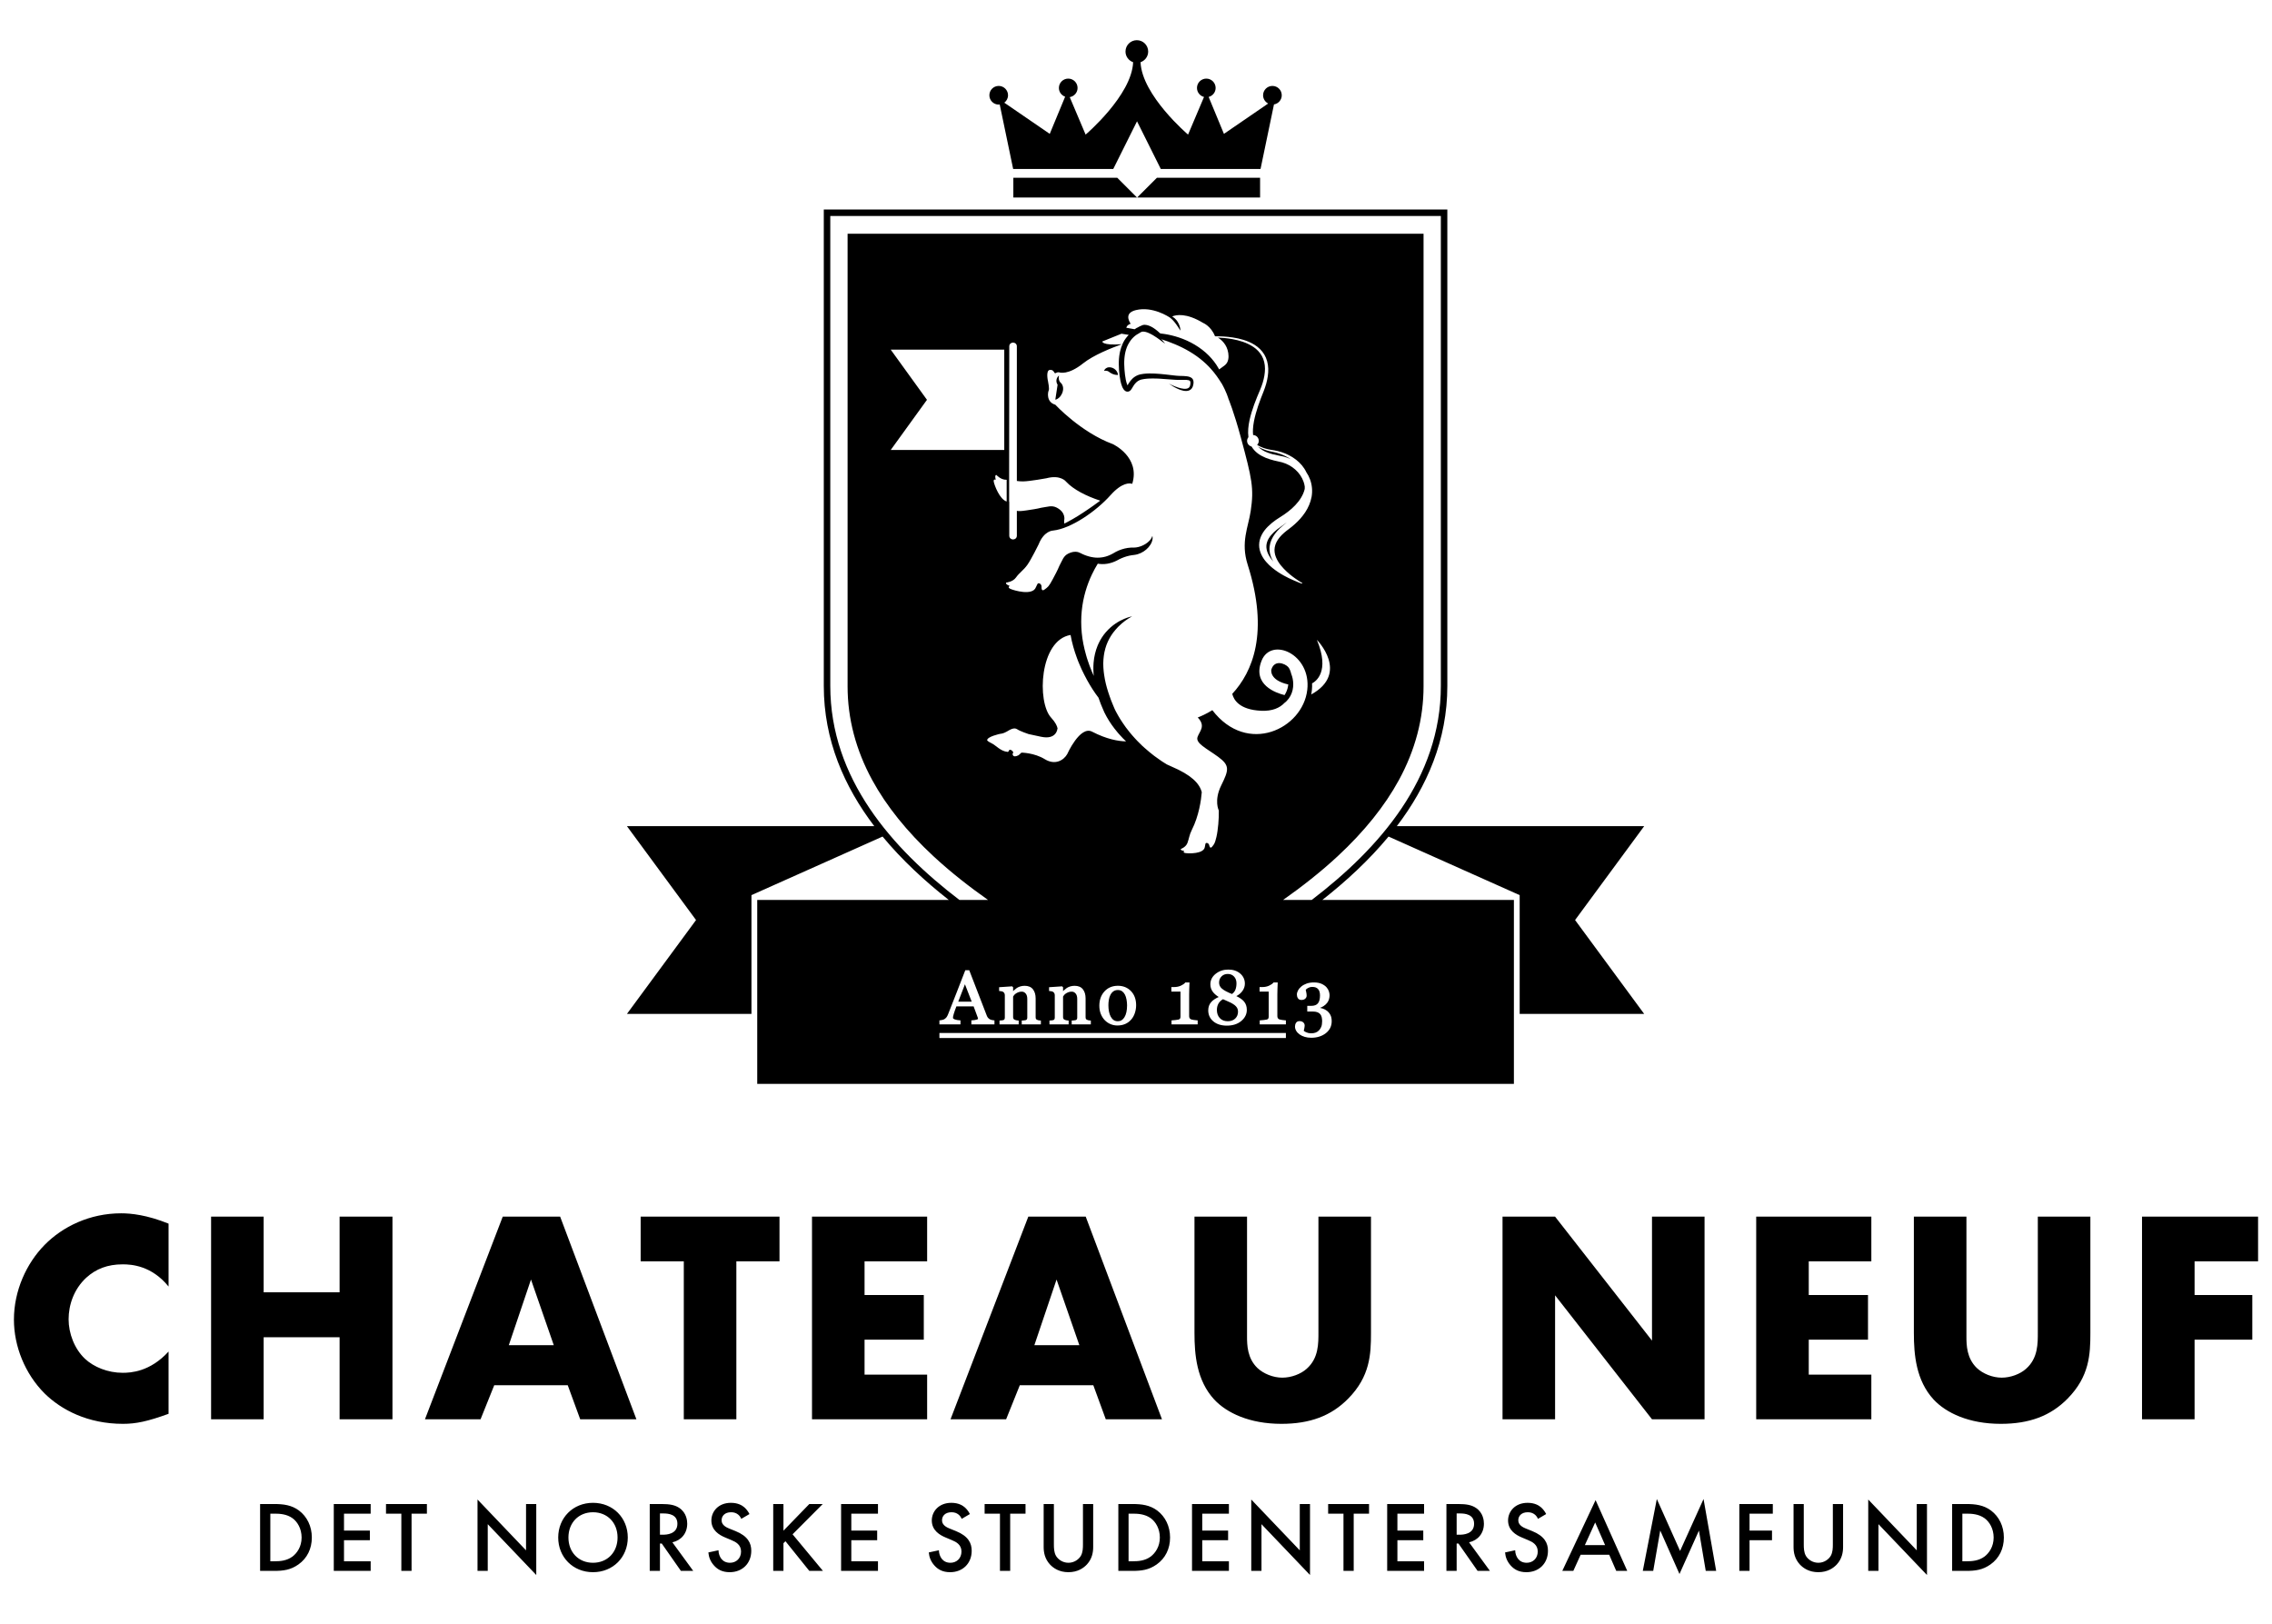 <?xml version="1.0" encoding="UTF-8"?>
<svg width="848px" height="606px" viewBox="0 0 848 606" version="1.1" xmlns="http://www.w3.org/2000/svg" xmlns:xlink="http://www.w3.org/1999/xlink">
    <!-- Generator: Sketch 56.3 (81716) - https://sketch.com -->
    <title>logo-xxl-nowhitespace</title>
    <desc>Created with Sketch.</desc>
    <g id="logo-xxl-nowhitespace" stroke="none" stroke-width="1" fill="none" fill-rule="evenodd">
        <rect fill="#FFFFFF" x="0" y="0" width="848" height="606"></rect>
        <g id="Group" transform="translate(234, 15)" fill="#000000">
            <path d="M138.755,24.038 C138.886,24.038 139.011,24.012 139.136,24 L144.15,48.074 L181.511,48.074 L190.383,30.278 L199.256,48.074 L236.48,48.074 L241.499,23.98 C243.146,23.701 244.4,22.279 244.4,20.555 C244.4,18.633 242.842,17.072 240.917,17.072 C238.995,17.072 237.435,18.633 237.435,20.555 C237.435,21.903 238.213,23.062 239.335,23.64 L222.82,34.964 L217.116,21.181 C218.611,20.791 219.723,19.444 219.723,17.822 C219.723,15.901 218.165,14.34 216.242,14.34 C214.319,14.34 212.76,15.901 212.76,17.822 C212.76,19.45 213.881,20.806 215.387,21.188 L209.433,35.237 C209.433,35.237 192.207,20.611 191.696,8.217 C193.354,7.641 194.548,6.085 194.548,4.234 C194.548,1.894 192.654,4.01456646e-13 190.312,4.01456646e-13 C187.978,4.01456646e-13 186.079,1.894 186.079,4.234 C186.079,6.085 187.276,7.641 188.93,8.217 C188.42,20.613 171.193,35.237 171.193,35.237 L165.267,21.249 C166.922,20.98 168.19,19.554 168.19,17.822 C168.19,15.901 166.631,14.34 164.705,14.34 C162.785,14.34 161.222,15.901 161.222,17.822 C161.222,19.338 162.199,20.613 163.55,21.094 L157.808,34.964 L140.842,23.329 C141.682,22.693 142.238,21.693 142.238,20.555 C142.238,18.633 140.678,17.072 138.755,17.072 C136.829,17.072 135.273,18.633 135.273,20.555 C135.273,22.477 136.829,24.038 138.755,24.038" id="Fill-1"></path>
            <polyline id="Fill-2" points="144.218 51.353 144.218 58.727 190.381 58.727 183.009 51.353 144.218 51.353"></polyline>
            <path d="M180.555,364.441 C180.846,364.988 181.211,365.414 181.644,365.72 C182.064,366.02 182.596,366.169 183.229,366.169 C184.277,366.169 185.088,365.672 185.706,364.649 C186.345,363.595 186.667,362.104 186.667,360.223 C186.667,359.558 186.599,358.844 186.466,358.104 C186.335,357.377 186.137,356.75 185.876,356.249 C185.605,355.725 185.249,355.301 184.811,354.985 C184.385,354.68 183.853,354.524 183.229,354.524 C182.589,354.524 182.036,354.683 181.588,354.996 C181.127,355.313 180.75,355.761 180.462,356.318 C180.184,356.847 179.986,357.458 179.872,358.135 C179.758,358.827 179.697,359.508 179.697,360.157 C179.697,361.011 179.768,361.81 179.906,362.529 C180.042,363.243 180.262,363.887 180.555,364.441" id="Fill-3"></path>
            <path d="M225.818,356.006 C226.387,355.609 226.813,355.096 227.072,354.475 C227.357,353.786 227.503,352.957 227.503,352.007 C227.503,350.972 227.196,350.121 226.587,349.484 C225.976,348.837 225.209,348.524 224.251,348.524 C223.289,348.524 222.526,348.825 221.918,349.445 C221.308,350.069 221.009,350.819 221.009,351.748 C221.009,352.63 221.348,353.359 222.042,353.977 C222.742,354.602 224.013,355.286 225.818,356.006" id="Fill-4"></path>
            <path d="M224.251,366.169 C225.428,366.169 226.368,365.829 227.049,365.155 C227.742,364.473 228.078,363.63 228.078,362.576 C228.078,362.053 227.965,361.59 227.743,361.2 C227.516,360.801 227.181,360.432 226.747,360.098 C226.32,359.768 225.712,359.413 224.931,359.046 C224.186,358.69 223.362,358.32 222.474,357.945 C221.71,358.385 221.138,358.936 220.773,359.586 C220.386,360.277 220.192,361.076 220.192,361.961 C220.192,363.222 220.563,364.251 221.298,365.018 C222.039,365.795 223.006,366.169 224.251,366.169" id="Fill-5"></path>
            <polyline id="Fill-6" points="123.653 358.868 128.685 358.868 126.152 352.378 123.653 358.868"></polyline>
            <path d="M241.113,154.565 C241.326,154.596 241.542,154.636 241.761,154.68 C242.256,154.775 242.763,154.903 243.269,155.041 C243.342,155.057 243.414,155.072 243.486,155.083 C243.967,155.168 244.532,155.268 245.09,155.414 C245.975,155.641 246.839,155.949 247.672,156.33 C246.495,155.55 245.261,154.948 244.056,154.5 C243.195,154.182 242.343,153.939 241.529,153.758 C240.703,153.591 239.888,153.435 239.147,153.223 C237.686,152.829 236.479,152.253 235.545,151.687 C236.484,152.684 237.751,153.418 239.132,153.939 C239.774,154.182 240.435,154.385 241.113,154.565" id="Fill-7"></path>
            <path d="M242.707,182.568 C242.27,182.908 241.854,183.265 241.464,183.641 C240.682,184.377 239.997,185.177 239.509,186.027 C239.257,186.45 239.064,186.893 238.925,187.333 C238.788,187.777 238.688,188.229 238.668,188.677 C238.624,189.576 238.793,190.479 239.142,191.331 C239.647,192.547 240.413,193.638 241.254,194.609 C240.691,193.699 240.223,192.649 239.981,191.456 C239.823,190.669 239.774,189.828 239.87,188.983 C239.968,188.136 240.206,187.285 240.557,186.485 C241.26,184.874 242.38,183.458 243.669,182.214 C243.983,181.905 244.343,181.599 244.687,181.299 C245.021,181.028 245.359,180.754 245.699,180.476 C245.893,180.32 246.08,180.16 246.265,180 C245.541,180.551 244.809,181.078 244.076,181.566 C243.575,181.908 243.142,182.225 242.707,182.568" id="Fill-8"></path>
            <path d="M183.227,124.599 C183.183,124.389 183.095,124.128 182.952,123.843 C182.657,123.277 182.107,122.676 181.318,122.339 C181.118,122.255 180.904,122.187 180.677,122.144 C180.546,122.128 180.416,122.109 180.287,122.094 C180.184,122.092 180.079,122.091 179.977,122.09 C179.682,122.087 179.482,122.14 179.267,122.213 C179.06,122.286 178.886,122.383 178.744,122.493 C178.455,122.713 178.296,122.949 178.211,123.124 C178.124,123.308 178.103,123.418 178.103,123.418 C178.103,123.418 178.212,123.392 178.395,123.384 C178.481,123.377 178.586,123.369 178.699,123.377 C178.809,123.377 178.929,123.377 179.05,123.402 C179.17,123.423 179.292,123.455 179.402,123.491 C179.506,123.535 179.644,123.581 179.69,123.637 L179.714,123.65 L179.775,123.678 L179.896,123.741 L179.912,123.746 L179.918,123.751 C179.903,123.746 179.872,123.739 179.872,123.739 L179.878,123.742 L179.881,123.745 L179.903,123.761 L179.942,123.796 L180.024,123.861 C180.138,123.952 180.262,124.038 180.392,124.128 C180.916,124.48 181.573,124.751 182.161,124.866 C182.458,124.92 182.729,124.946 182.936,124.949 C183.035,124.955 183.128,124.946 183.183,124.943 C183.245,124.941 183.276,124.941 183.276,124.941 C183.276,124.941 183.273,124.907 183.264,124.848 C183.258,124.788 183.253,124.697 183.227,124.599" id="Fill-9"></path>
            <path d="M255.575,320.908 L244.891,320.908 C251.892,315.969 258.845,310.554 265.312,304.548 C275.182,295.382 282.851,285.832 288.12,276.16 C294.226,264.957 297.326,253.19 297.326,241.196 L297.326,72.246 L82.353,72.246 L82.353,241.192 C82.353,253.19 85.447,264.956 91.551,276.16 C96.82,285.832 104.495,295.382 114.362,304.545 C120.828,310.552 127.784,315.969 134.783,320.908 L124.099,320.908 C98.962,301.714 75.895,275.581 75.895,241.031 L75.895,65.626 L303.782,65.626 L303.782,241.031 C303.782,275.581 280.711,301.714 255.575,320.908 L255.575,320.908 Z M245.67,367.35 L236.18,367.35 L236.18,365.849 L236.437,365.829 C236.708,365.809 237.13,365.771 237.704,365.715 C238.271,365.653 238.657,365.594 238.844,365.539 C239.071,365.468 239.242,365.35 239.355,365.195 C239.47,365.04 239.526,364.782 239.526,364.433 L239.526,355.113 L236.125,355.113 L236.125,353.414 L237.151,353.414 C238.092,353.414 238.944,353.238 239.68,352.893 C240.418,352.549 240.947,352.179 241.258,351.794 L241.34,351.689 L242.894,351.689 L242.883,351.979 C242.857,352.572 242.829,353.262 242.801,354.053 C242.773,354.867 242.759,355.564 242.759,356.176 L242.759,364.284 C242.759,364.559 242.817,364.792 242.935,365.001 C243.049,365.205 243.206,365.349 243.412,365.44 C243.624,365.528 243.994,365.617 244.509,365.695 C245.036,365.775 245.429,365.819 245.679,365.829 L245.946,365.837 L245.946,367.35 L245.67,367.35 Z M218.67,355.192 C218.065,354.374 217.755,353.434 217.755,352.403 C217.755,350.838 218.426,349.508 219.752,348.457 C221.057,347.418 222.64,346.891 224.455,346.891 C226.273,346.891 227.771,347.393 228.909,348.383 C230.055,349.378 230.636,350.649 230.636,352.158 C230.636,353.135 230.316,354.069 229.681,354.937 C229.151,355.665 228.403,356.287 227.454,356.795 C228.729,357.398 229.681,358.062 230.288,358.775 C231.002,359.606 231.363,360.669 231.363,361.935 C231.363,363.542 230.662,364.943 229.278,366.094 C227.913,367.234 226.102,367.813 223.895,367.813 C221.825,367.813 220.136,367.28 218.879,366.231 C217.607,365.171 216.962,363.784 216.962,362.111 C216.962,360.869 217.345,359.814 218.104,358.981 C218.757,358.262 219.686,357.638 220.873,357.119 C219.922,356.53 219.183,355.884 218.67,355.192 L218.67,355.192 Z M210.009,365.004 C210.122,365.205 210.28,365.349 210.485,365.44 C210.7,365.528 211.067,365.617 211.583,365.695 C212.109,365.775 212.506,365.819 212.755,365.829 L213.02,365.837 L213.02,367.35 L203.256,367.35 L203.256,365.849 L203.51,365.829 C203.782,365.809 204.205,365.771 204.781,365.715 C205.346,365.653 205.731,365.594 205.919,365.539 C206.149,365.468 206.315,365.353 206.431,365.195 C206.546,365.04 206.604,364.785 206.604,364.433 L206.604,355.113 L203.198,355.113 L203.198,353.414 L204.227,353.414 C205.167,353.414 206.018,353.238 206.755,352.893 C207.492,352.549 208.024,352.179 208.332,351.794 L208.414,351.689 L209.971,351.689 L209.957,351.979 C209.929,352.572 209.901,353.262 209.875,354.053 C209.847,354.834 209.835,355.551 209.835,356.176 L209.835,364.284 C209.835,364.559 209.892,364.792 210.009,365.004 L210.009,365.004 Z M176.317,360.389 C176.317,358.222 176.96,356.423 178.231,355.035 C179.506,353.64 181.196,352.937 183.257,352.937 C185.214,352.937 186.853,353.604 188.129,354.926 C189.403,356.246 190.048,358.018 190.048,360.197 C190.048,361.17 189.89,362.14 189.582,363.08 C189.272,364.024 188.821,364.842 188.244,365.504 C187.588,366.263 186.816,366.834 185.953,367.204 C185.091,367.571 184.114,367.76 183.054,367.76 C182.16,367.76 181.299,367.59 180.497,367.253 C179.692,366.916 178.964,366.421 178.338,365.775 C177.724,365.139 177.226,364.356 176.864,363.449 C176.502,362.544 176.317,361.51 176.317,360.389 L176.317,360.389 Z M163.205,354.533 C163.541,354.219 163.867,353.96 164.17,353.757 C164.528,353.529 164.955,353.332 165.441,353.181 C165.931,353.024 166.489,352.949 167.096,352.949 C168.475,352.949 169.516,353.391 170.191,354.264 C170.851,355.12 171.185,356.255 171.185,357.653 L171.185,364.668 C171.185,364.939 171.228,365.152 171.315,365.305 C171.395,365.447 171.535,365.557 171.742,365.642 C171.945,365.727 172.119,365.789 172.269,365.821 C172.407,365.856 172.614,365.881 172.882,365.898 L173.142,365.914 L173.142,367.35 L166.001,367.35 L166.001,365.918 L166.251,365.898 C166.426,365.882 166.612,365.869 166.814,365.853 L166.948,365.841 C167.172,365.827 167.358,365.795 167.504,365.744 C167.695,365.683 167.833,365.584 167.92,365.434 C168.016,365.273 168.065,365.053 168.065,364.778 L168.065,357.845 C168.065,356.961 167.862,356.275 167.455,355.811 C167.055,355.349 166.58,355.125 166.012,355.125 C165.564,355.125 165.147,355.197 164.778,355.334 C164.4,355.476 164.063,355.649 163.77,355.856 C163.495,356.047 163.274,356.253 163.117,356.47 C162.97,356.671 162.857,356.837 162.777,356.961 L162.777,364.64 C162.777,364.896 162.828,365.103 162.927,365.26 C163.024,365.411 163.172,365.528 163.386,365.621 C163.559,365.704 163.747,365.766 163.946,365.807 C164.161,365.849 164.38,365.881 164.603,365.898 L164.857,365.917 L164.857,367.35 L157.7,367.35 L157.7,365.918 L157.954,365.898 L158.284,365.872 L158.606,365.841 C158.807,365.827 158.977,365.795 159.124,365.747 C159.317,365.683 159.453,365.584 159.541,365.434 C159.637,365.276 159.684,365.057 159.684,364.778 L159.684,356.462 C159.684,356.197 159.63,355.954 159.517,355.734 C159.403,355.515 159.252,355.339 159.061,355.207 C158.917,355.116 158.739,355.047 158.536,355.003 C158.314,354.958 158.068,354.925 157.808,354.906 L157.552,354.889 L157.552,353.473 L157.808,353.456 L162.292,353.154 L162.418,353.147 L162.504,353.237 L162.698,353.426 L162.777,353.505 L162.777,354.937 C162.909,354.809 163.048,354.677 163.205,354.533 L163.205,354.533 Z M144.559,354.533 C144.9,354.219 145.225,353.96 145.527,353.757 C145.884,353.529 146.313,353.332 146.798,353.181 C147.288,353.024 147.843,352.949 148.453,352.949 C149.829,352.949 150.871,353.391 151.548,354.264 C152.207,355.12 152.542,356.255 152.542,357.653 L152.542,364.668 C152.542,364.939 152.587,365.152 152.673,365.305 C152.751,365.447 152.889,365.557 153.099,365.642 C153.298,365.727 153.476,365.789 153.623,365.821 C153.761,365.856 153.968,365.881 154.241,365.898 L154.497,365.914 L154.497,367.35 L147.356,367.35 L147.356,365.918 L147.609,365.898 C147.782,365.882 147.969,365.869 148.169,365.853 L148.303,365.841 C148.53,365.827 148.713,365.795 148.861,365.744 C149.052,365.683 149.187,365.584 149.276,365.434 C149.371,365.273 149.422,365.053 149.422,364.778 L149.422,357.845 C149.422,356.961 149.214,356.275 148.812,355.811 C148.411,355.349 147.938,355.125 147.367,355.125 C146.92,355.125 146.505,355.197 146.135,355.334 C145.757,355.476 145.417,355.649 145.127,355.856 C144.852,356.047 144.629,356.253 144.471,356.47 C144.324,356.671 144.211,356.837 144.134,356.961 L144.134,364.64 C144.134,364.896 144.184,365.103 144.283,365.26 C144.382,365.411 144.527,365.528 144.742,365.621 C144.914,365.704 145.104,365.766 145.302,365.807 C145.517,365.849 145.74,365.881 145.96,365.898 L146.212,365.917 L146.212,367.35 L139.06,367.35 L139.06,365.918 L139.309,365.898 L139.638,365.872 L139.961,365.841 C140.162,365.827 140.334,365.795 140.48,365.747 C140.672,365.683 140.809,365.584 140.896,365.434 C140.993,365.276 141.04,365.057 141.04,364.778 L141.04,356.462 C141.04,356.197 140.984,355.954 140.874,355.734 C140.765,355.518 140.607,355.336 140.416,355.207 C140.274,355.116 140.098,355.047 139.893,355.003 C139.67,354.958 139.424,354.925 139.166,354.906 L138.91,354.889 L138.91,353.473 L139.166,353.456 L143.65,353.154 L143.776,353.147 L143.865,353.237 L144.054,353.426 L144.134,353.505 L144.134,354.937 C144.264,354.809 144.41,354.677 144.559,354.533 L144.559,354.533 Z M116.905,370.552 L245.946,370.552 L245.946,372.424 L116.63,372.424 L116.63,370.552 L116.905,370.552 Z M131.004,365.066 C130.99,364.965 130.966,364.88 130.937,364.805 L129.395,360.634 L122.963,360.634 C122.735,361.214 122.556,361.7 122.414,362.117 C122.252,362.588 122.113,363.027 121.985,363.42 C121.871,363.797 121.789,364.111 121.745,364.347 C121.705,364.579 121.684,364.765 121.684,364.9 C121.684,365.133 121.913,365.33 122.361,365.488 C122.906,365.679 123.532,365.795 124.225,365.829 L124.485,365.841 L124.485,367.35 L116.63,367.35 L116.63,365.849 L116.882,365.829 C117.11,365.812 117.393,365.76 117.727,365.677 C118.051,365.601 118.318,365.496 118.513,365.369 C118.851,365.142 119.115,364.902 119.294,364.66 C119.48,364.409 119.667,364.055 119.848,363.61 C120.834,361.148 121.919,358.387 123.072,355.409 C124.25,352.373 125.296,349.669 126.218,347.3 L126.287,347.126 L127.757,347.126 L134.291,364.035 C134.418,364.366 134.562,364.63 134.715,364.823 C134.871,365.02 135.095,365.217 135.369,365.402 C135.554,365.516 135.805,365.617 136.112,365.692 C136.431,365.775 136.699,365.819 136.908,365.829 L137.169,365.839 L137.169,367.35 L128.552,367.35 L128.552,365.845 L128.811,365.829 C129.493,365.787 130.07,365.698 130.523,365.565 C130.962,365.437 131.025,365.322 131.025,365.322 C131.027,365.252 131.019,365.165 131.004,365.066 L131.004,365.066 Z M252.831,369.908 C252.98,370.028 253.168,370.14 253.397,370.241 C253.67,370.37 253.96,370.475 254.268,370.552 C254.564,370.629 254.995,370.667 255.555,370.667 C256.065,370.667 256.569,370.582 257.043,370.41 C257.506,370.244 257.92,369.972 258.276,369.606 C258.65,369.214 258.946,368.747 259.158,368.222 C259.365,367.699 259.474,366.99 259.474,366.117 C259.474,365.652 259.422,365.18 259.32,364.713 C259.226,364.275 259.048,363.888 258.79,363.565 C258.54,363.252 258.188,363.004 257.746,362.824 C257.291,362.641 256.7,362.549 255.989,362.549 L253.922,362.549 L253.922,360.429 L255.388,360.429 C256.557,360.429 257.404,360.113 257.901,359.489 C258.416,358.851 258.677,357.855 258.677,356.534 C258.677,355.471 258.432,354.667 257.943,354.144 C257.453,353.618 256.77,353.364 255.858,353.364 C255.415,353.364 255.052,353.417 254.781,353.517 C254.49,353.627 254.252,353.731 254.073,353.835 C253.868,353.951 253.703,354.074 253.577,354.204 C253.487,354.301 253.411,354.379 253.347,354.445 L253.548,355.373 C253.642,355.816 253.692,356.242 253.692,356.642 C253.692,357.057 253.517,357.43 253.174,357.752 C252.833,358.068 252.346,358.229 251.718,358.229 C251.138,358.229 250.706,358.012 250.431,357.581 C250.179,357.195 250.049,356.739 250.049,356.229 C250.049,355.714 250.196,355.182 250.48,354.654 C250.76,354.13 251.177,353.639 251.725,353.19 C252.266,352.742 252.932,352.378 253.706,352.102 C254.481,351.83 255.382,351.689 256.383,351.689 C257.535,351.689 258.51,351.866 259.28,352.216 C260.043,352.563 260.657,352.992 261.103,353.493 C261.536,353.983 261.84,354.509 262.008,355.06 C262.169,355.593 262.251,356.062 262.251,356.448 C262.251,356.932 262.183,357.421 262.047,357.898 C261.911,358.387 261.687,358.847 261.375,359.268 C261.037,359.72 260.588,360.137 260.042,360.5 C259.656,360.759 259.195,360.987 258.668,361.176 C258.98,361.239 259.301,361.319 259.633,361.424 C260.238,361.618 260.795,361.903 261.284,362.277 C261.797,362.678 262.223,363.191 262.547,363.808 C262.876,364.432 263.043,365.228 263.043,366.169 C263.043,368.001 262.3,369.509 260.832,370.651 C259.384,371.77 257.558,372.34 255.4,372.34 C254.521,372.34 253.704,372.226 252.968,372.006 C252.225,371.783 251.582,371.476 251.056,371.097 C250.514,370.712 250.091,370.261 249.794,369.754 C249.493,369.241 249.341,368.702 249.341,368.154 C249.341,367.659 249.463,367.201 249.709,366.802 C249.974,366.363 250.418,366.129 250.996,366.129 C251.613,366.129 252.097,366.291 252.436,366.605 C252.775,366.927 252.952,367.306 252.952,367.728 C252.952,368.038 252.903,368.431 252.805,368.896 C252.728,369.249 252.664,369.524 252.614,369.721 C252.661,369.766 252.73,369.827 252.831,369.908 L252.831,369.908 Z M139.324,258.894 C139.324,258.894 140.44,258.858 141.742,258.077 C143.037,257.301 144.494,256.413 145.634,257.182 C146.768,257.951 149.854,258.969 149.854,258.969 C149.854,258.969 148.772,258.758 154.572,259.992 C160.368,261.231 160.665,257.03 160.665,257.03 L160.738,256.966 C160.581,255.994 159.96,254.643 158.314,252.853 C152.965,247.03 153.949,223.931 165.58,221.993 C166.093,224.911 166.922,227.794 167.95,230.579 C168.215,231.296 168.472,232.016 168.788,232.709 C169.097,233.42 169.367,234.086 169.708,234.827 C170.027,235.485 170.351,236.147 170.675,236.802 C170.987,237.463 171.377,238.141 171.726,238.805 C173.031,241.172 174.457,243.393 176.024,245.449 C176.094,245.669 176.166,245.888 176.249,246.105 L176.855,247.753 C177.067,248.299 177.303,248.824 177.526,249.359 C177.754,249.892 177.973,250.438 178.215,250.947 C178.503,251.534 178.767,252.034 179.06,252.556 C180.206,254.606 181.536,256.462 182.947,258.155 C183.122,258.362 183.297,258.577 183.471,258.781 C183.652,258.987 183.836,259.185 184.015,259.385 C184.38,259.787 184.732,260.189 185.106,260.558 C185.484,260.931 185.858,261.294 186.227,261.654 C186.249,261.676 186.268,261.699 186.293,261.719 C183.383,261.66 179.069,260.917 173.613,258.09 C169.097,255.747 164.319,266.48 164.319,266.48 C163.101,268.642 159.907,270.786 155.965,268.366 C152.023,265.945 147.255,265.915 147.255,265.915 L146.168,266.889 C143.737,268.119 143.955,266.236 143.955,266.236 C144.808,265.788 142.966,264.267 142.621,265.075 C142.282,265.883 142.02,265.622 142.02,265.622 C139.53,265.437 137.643,263.16 136.183,262.465 C134.72,261.763 134.456,261.358 134.456,261.358 C134.251,259.948 139.324,258.894 139.324,258.894 L139.324,258.894 Z M141.726,172.187 C139.068,171.361 137.169,166.079 136.932,164.916 C136.652,163.564 137.668,164.078 137.668,164.078 C137.126,162.143 137.892,162.28 137.892,162.28 C137.892,162.28 139.528,164.131 141.618,164.074 C141.649,164.074 141.687,164.074 141.726,164.074 L141.726,172.187 Z M257.509,223.812 C257.509,223.812 269.828,236.23 255.397,244.212 C255.422,244.106 255.447,243.99 255.465,243.888 L255.616,242.82 L255.634,242.712 L255.643,242.608 L255.649,242.555 L255.679,242.091 C255.694,241.785 255.722,241.486 255.732,241.18 C255.737,240.81 255.732,240.438 255.712,240.067 C256.992,239.411 262.516,235.8 257.509,223.812 L257.509,223.812 Z M189.959,100.746 C196.178,99.234 202.201,103.227 202.643,103.528 C202.671,103.546 202.695,103.562 202.72,103.583 C202.893,103.704 203.051,103.866 203.227,104.005 C203.401,104.157 203.565,104.331 203.737,104.499 C203.894,104.685 204.078,104.844 204.222,105.044 C204.379,105.234 204.542,105.416 204.683,105.619 C204.823,105.819 204.991,105.996 205.113,106.199 C205.24,106.399 205.386,106.578 205.502,106.761 C205.615,106.951 205.739,107.125 205.846,107.284 C206.068,107.604 206.229,107.894 206.372,108.081 C206.506,108.277 206.592,108.386 206.592,108.386 C206.592,108.386 206.59,108.248 206.563,108.012 C206.527,107.78 206.504,107.432 206.385,107.046 C206.28,106.651 206.121,106.199 205.89,105.74 C205.78,105.505 205.64,105.273 205.492,105.046 C205.362,104.809 205.175,104.599 205.001,104.381 C204.831,104.159 204.618,103.973 204.419,103.782 C204.217,103.597 203.989,103.441 203.774,103.289 C203.675,103.227 203.576,103.171 203.475,103.115 C205.017,102.475 208.788,101.736 215.057,105.534 C215.057,105.534 217.95,106.677 219.451,110.422 C219.451,110.422 219.537,110.456 219.682,110.521 C221.483,110.517 223.65,110.587 226.106,110.954 C227.38,111.147 228.727,111.423 230.118,111.851 C231.506,112.28 232.936,112.871 234.314,113.736 C235.679,114.602 236.977,115.794 237.889,117.336 C238.816,118.871 239.294,120.717 239.362,122.595 C239.423,124.479 239.103,126.381 238.589,128.248 C238.314,129.178 238.014,130.109 237.651,131.019 C237.3,131.913 236.946,132.818 236.588,133.73 C235.893,135.547 235.248,137.409 234.72,139.319 C234.192,141.228 233.773,143.191 233.66,145.148 C233.616,145.894 233.631,146.641 233.705,147.368 C234.882,147.404 235.827,148.364 235.827,149.548 C235.827,150.135 235.588,150.67 235.208,151.061 C235.356,151.149 235.504,151.238 235.662,151.325 C236.608,151.847 237.821,152.358 239.284,152.678 C240.016,152.851 240.805,152.955 241.656,153.097 C242.517,153.248 243.401,153.463 244.314,153.755 C246.128,154.347 248.038,155.246 249.787,156.616 C251.279,157.79 252.671,159.339 253.568,161.243 C254.126,162.065 254.595,162.941 254.938,163.88 C255.733,165.982 255.92,168.294 255.54,170.434 C255.145,172.573 254.266,174.538 253.148,176.217 C252.031,177.909 250.704,179.353 249.305,180.608 C248.612,181.239 247.895,181.817 247.176,182.364 C246.826,182.627 246.484,182.887 246.142,183.147 C245.828,183.4 245.528,183.638 245.229,183.91 C244.041,184.951 243.041,186.108 242.425,187.352 C241.807,188.59 241.574,189.904 241.746,191.152 C241.907,192.411 242.436,193.574 243.054,194.593 C243.69,195.62 244.43,196.511 245.169,197.28 C245.913,198.059 246.649,198.733 247.342,199.312 C248.726,200.469 249.922,201.256 250.733,201.797 C251.211,202.106 251.559,202.32 251.774,202.444 C251.964,202.548 252.081,202.604 252.081,202.604 L252.007,202.792 C252.007,202.792 251.972,202.784 251.918,202.764 L251.895,202.811 L251.787,202.766 L251.776,202.791 C251.776,202.791 251.492,202.689 250.959,202.502 C250.429,202.297 249.66,201.985 248.698,201.546 C248.671,201.534 248.639,201.521 248.617,201.506 C247.63,201.083 246.467,200.545 245.184,199.828 C243.829,199.079 242.349,198.139 240.845,196.915 C240.099,196.294 239.351,195.605 238.65,194.797 C237.941,193.996 237.286,193.067 236.785,191.993 C236.282,190.921 235.937,189.681 235.954,188.38 C235.961,187.078 236.326,185.765 236.928,184.614 C237.525,183.446 238.34,182.426 239.244,181.526 C240.155,180.611 241.136,179.816 242.191,179.07 C242.735,178.682 243.204,178.39 243.776,178.028 C244.291,177.716 244.8,177.387 245.3,177.04 C246.298,176.359 247.254,175.614 248.155,174.814 C249.947,173.207 251.508,171.323 252.416,169.19 C252.652,168.638 252.838,168.072 252.972,167.497 C252.987,167.2 252.992,166.905 252.986,166.611 C252.894,165.986 252.749,165.367 252.53,164.761 C251.925,163.079 250.863,161.518 249.469,160.275 C248.077,159.023 246.363,158.083 244.517,157.564 C243.652,157.317 242.523,157.143 241.491,156.865 C240.445,156.596 239.399,156.271 238.373,155.855 C237.346,155.431 236.334,154.905 235.409,154.203 C234.512,153.522 233.714,152.655 233.129,151.66 C232.174,151.427 231.46,150.574 231.46,149.548 C231.46,149.021 231.656,148.546 231.96,148.169 C231.817,147.11 231.817,146.054 231.893,145.031 C232.066,142.879 232.565,140.836 233.149,138.867 C233.746,136.9 234.452,135.012 235.195,133.18 C235.954,131.325 236.756,129.629 237.286,127.865 C237.816,126.107 238.144,124.338 238.144,122.621 C238.137,120.906 237.759,119.256 236.977,117.862 C236.206,116.461 235.064,115.339 233.817,114.491 C232.557,113.643 231.21,113.032 229.881,112.578 C228.551,112.12 227.244,111.809 226,111.583 C223.983,111.218 222.146,111.064 220.556,110.993 C221.877,111.808 223.96,113.569 224.442,116.788 C224.646,118.166 224.658,120.24 223.023,121.433 C222.224,122.018 221.573,122.493 221.033,122.886 C220.911,122.659 220.78,122.426 220.635,122.197 C220.415,121.845 220.199,121.462 219.95,121.09 C219.685,120.723 219.412,120.345 219.136,119.958 C218.83,119.585 218.516,119.203 218.199,118.814 C217.865,118.435 217.505,118.068 217.148,117.683 C216.772,117.32 216.385,116.953 215.982,116.589 C215.569,116.244 215.159,115.881 214.718,115.549 C213.841,114.879 212.922,114.242 211.961,113.674 C210.041,112.527 207.996,111.617 206.023,110.964 C205.043,110.62 204.068,110.377 203.149,110.146 C202.224,109.928 201.346,109.758 200.527,109.641 C200.029,109.561 199.557,109.506 199.112,109.461 C199.076,109.425 199.047,109.396 199.01,109.363 C199.009,109.355 199.002,109.354 199.002,109.354 L198.916,109.352 C198.6,109.018 198.235,108.736 197.893,108.429 C197.715,108.274 197.521,108.141 197.338,107.994 C197.152,107.852 196.965,107.704 196.762,107.577 C196.563,107.445 196.37,107.307 196.16,107.191 L195.509,106.844 C195.283,106.748 195.06,106.639 194.82,106.551 C194.573,106.47 194.333,106.381 194.066,106.326 C193.819,106.268 193.551,106.236 193.27,106.228 C193.134,106.228 192.994,106.233 192.847,106.257 C192.768,106.265 192.674,106.289 192.586,106.311 C192.545,106.319 192.495,106.335 192.441,106.355 C192.39,106.373 192.346,106.385 192.238,106.445 L192.344,106.393 C191.672,106.657 191.017,106.978 190.389,107.356 L190.351,107.335 C190.06,107.51 189.775,107.692 189.498,107.892 L186.39,107.331 C186.39,107.331 186.497,106.347 188.006,105.835 C187.23,104.64 185.768,101.766 189.959,100.746 L189.959,100.746 Z M145.223,200.52 C146.419,198.807 147.979,197.888 149.446,195.836 C150.909,193.783 153.653,188.194 153.653,188.194 C155.685,183.023 159.063,183.025 159.063,183.025 C165.783,182.288 175.118,175.835 180.488,169.822 C184.836,164.959 187.676,165.282 188.599,165.584 C191.675,155.561 181.387,150.781 181.387,150.781 L181.387,150.778 C169.42,146.376 159.879,136.056 159.879,136.056 C156.441,135.073 157.094,131.352 157.417,130.753 C157.742,130.152 157.18,127.425 157.18,127.425 C157.18,127.425 156.169,123.194 157.889,123.057 C159.614,122.921 159.326,124.707 160.066,124.234 C160.808,123.76 161.449,124.011 161.449,124.011 C161.449,124.011 164.619,125.141 170.258,120.625 C174.108,117.543 180.857,114.859 184.752,113.465 C177.221,114.033 177.419,112.453 177.419,112.453 L184.59,109.556 L187.286,109.987 C186.463,110.831 185.758,111.8 185.226,112.845 C185.14,113.021 185.063,113.203 184.987,113.381 C184.609,114.227 184.312,115.1 184.103,115.986 C184.089,116.027 184.085,116.067 184.07,116.104 C184.013,116.36 183.956,116.616 183.907,116.875 C183.652,118.251 183.557,119.649 183.582,121.024 L183.582,121.034 C183.603,122.397 183.693,123.746 183.857,125.101 C184.044,126.464 184.25,127.804 184.791,129.218 C184.939,129.584 185.084,129.923 185.392,130.339 L185.471,130.438 L185.558,130.537 L185.616,130.607 C185.704,130.698 185.813,130.799 185.955,130.901 C186.095,130.998 186.292,131.114 186.573,131.168 C186.853,131.227 187.193,131.173 187.418,131.065 C187.867,130.84 188.011,130.609 188.163,130.436 C188.302,130.249 188.401,130.091 188.5,129.939 L189.008,129.095 C189.654,128.048 190.421,127.26 191.428,126.856 C191.549,126.808 191.688,126.757 191.799,126.724 C191.849,126.709 191.941,126.684 192.021,126.664 L192.226,126.62 C192.523,126.559 192.811,126.489 193.119,126.456 C193.421,126.404 193.729,126.368 194.048,126.347 C194.358,126.311 194.674,126.298 194.995,126.29 C195.901,126.253 196.822,126.26 197.744,126.298 L197.747,126.29 C198.125,126.305 198.5,126.322 198.872,126.343 C199.947,126.41 201.024,126.495 202.106,126.577 C202.343,126.595 202.574,126.615 202.81,126.63 C203.471,126.681 204.14,126.728 204.814,126.765 C205.162,126.78 205.52,126.801 205.846,126.795 L206.092,126.797 L206.356,126.791 L206.853,126.78 C207.509,126.765 208.162,126.759 208.771,126.791 C209.377,126.817 209.964,126.954 210.138,127.187 C210.35,127.404 210.359,128.034 210.239,128.63 C210.151,129.202 209.92,129.629 209.47,129.873 C209.02,130.121 208.389,130.161 207.773,130.099 C207.145,130.035 206.514,129.886 205.891,129.699 C205.482,129.572 205.076,129.424 204.671,129.267 C204.583,129.236 204.494,129.202 204.408,129.165 C203.675,128.873 202.955,128.547 202.249,128.184 C203.328,128.957 204.474,129.648 205.714,130.189 C206.331,130.459 206.973,130.694 207.66,130.828 C208.341,130.957 209.099,131.028 209.863,130.717 C210.241,130.566 210.593,130.289 210.84,129.952 C211.085,129.613 211.234,129.217 211.316,128.863 C211.401,128.532 211.475,128.148 211.484,127.756 C211.491,127.364 211.425,126.883 211.13,126.456 C210.83,126.036 210.387,125.8 210.006,125.675 C209.624,125.542 209.258,125.484 208.907,125.439 C208.199,125.346 207.524,125.336 206.856,125.315 L206.359,125.304 L206.126,125.296 L205.881,125.283 C205.537,125.273 205.241,125.241 204.928,125.216 C204.281,125.149 203.628,125.072 202.975,124.993 C202.629,124.952 202.281,124.912 201.935,124.871 C201.523,124.821 201.112,124.778 200.697,124.732 C200.134,124.671 199.568,124.612 199.002,124.567 C197.665,124.454 196.315,124.371 194.942,124.389 C194.603,124.392 194.253,124.402 193.908,124.429 C193.558,124.444 193.214,124.474 192.86,124.522 C192.511,124.553 192.15,124.623 191.796,124.695 C191.704,124.716 191.632,124.729 191.518,124.754 L191.257,124.826 C191.047,124.884 190.88,124.949 190.692,125.018 C189.963,125.307 189.283,125.75 188.72,126.28 C188.155,126.808 187.7,127.42 187.321,128.013 L186.832,128.813 C186.809,128.774 186.788,128.734 186.769,128.691 C186.755,128.659 186.743,128.63 186.729,128.598 C186.711,128.551 186.688,128.504 186.674,128.459 C186.265,127.397 186.048,126.101 185.888,124.841 C185.73,123.568 185.638,122.271 185.607,120.989 C185.603,120.672 185.6,120.358 185.605,120.045 L185.605,120.044 C185.605,120.025 185.607,120.011 185.607,119.995 C185.614,119.733 185.625,119.47 185.643,119.209 C185.647,119.109 185.656,119.008 185.663,118.908 C185.675,118.728 185.693,118.544 185.716,118.363 C185.728,118.256 185.737,118.144 185.752,118.037 C185.778,117.832 185.811,117.624 185.842,117.421 C185.855,117.358 185.86,117.294 185.87,117.231 C186.086,116.003 186.444,114.813 186.983,113.724 C187.174,113.342 187.388,112.975 187.617,112.622 C187.642,112.582 187.668,112.548 187.694,112.508 C187.805,112.339 187.922,112.173 188.043,112.01 C188.111,111.922 188.182,111.838 188.25,111.752 C188.346,111.637 188.436,111.519 188.534,111.407 C188.717,111.204 188.907,111.006 189.11,110.819 C189.804,110.171 190.607,109.636 191.469,109.2 L191.405,109.19 C191.63,109.076 191.853,108.967 192.089,108.867 L192.158,108.833 L192.158,108.829 L192.163,108.829 C192.187,108.825 192.196,108.813 192.232,108.81 C192.291,108.795 192.36,108.786 192.439,108.782 C192.525,108.773 192.616,108.773 192.711,108.773 C192.813,108.773 192.92,108.773 193.031,108.792 C193.214,108.804 193.403,108.853 193.594,108.892 C193.787,108.939 193.98,109.012 194.175,109.067 L194.753,109.302 L195.331,109.577 C195.528,109.659 195.718,109.77 195.909,109.874 C196.075,109.97 196.248,110.061 196.413,110.162 C196.413,110.162 196.418,110.162 196.424,110.164 C196.438,110.178 196.458,110.187 196.477,110.198 C196.844,110.442 197.228,110.657 197.593,110.915 C197.724,111.006 197.86,111.094 197.993,111.185 L197.996,111.187 C198.231,111.349 198.467,111.509 198.693,111.688 C199.05,111.958 199.431,112.204 199.78,112.491 C200.134,112.764 200.488,113.036 200.853,113.304 L200.853,113.301 C200.859,113.306 200.861,113.311 200.869,113.317 C200.764,113.175 200.654,113.042 200.549,112.902 C200.379,112.678 200.207,112.451 200.035,112.23 C199.951,112.123 199.862,112.025 199.774,111.92 C199.642,111.766 199.513,111.611 199.375,111.458 L199.756,111.725 C200.429,111.943 201.133,112.19 201.88,112.443 C202.739,112.758 203.637,113.106 204.551,113.493 C205.47,113.872 206.392,114.308 207.326,114.759 C208.244,115.236 209.184,115.716 210.074,116.266 C210.984,116.791 211.851,117.385 212.693,117.975 C213.114,118.273 213.511,118.595 213.915,118.893 C214.307,119.215 214.693,119.534 215.071,119.846 C215.435,120.174 215.795,120.5 216.146,120.815 C216.484,121.15 216.817,121.476 217.139,121.791 C217.748,122.455 218.337,123.086 218.837,123.704 C218.958,123.844 219.069,123.984 219.178,124.126 C219.233,124.192 219.283,124.258 219.337,124.329 C219.337,124.331 219.338,124.335 219.338,124.335 C219.407,124.425 219.475,124.518 219.544,124.604 C219.762,124.894 219.989,125.162 220.174,125.431 C220.529,125.975 220.882,126.432 221.134,126.832 C221.63,127.635 221.941,128.092 221.941,128.092 C221.941,128.092 221.934,128.062 221.918,128.011 C223.813,131.325 224.498,133.835 224.498,133.835 C224.498,133.835 226.536,138.667 229.107,148.2 C233.308,163.778 234.087,167.183 232.809,175.76 C231.913,181.787 229.001,187.341 231.679,195.75 C239.765,221.146 233.481,235.819 225.932,243.971 C226.439,246.132 228.504,249.928 236.769,250.293 C240.884,250.472 243.652,249.225 245.436,247.341 L245.869,246.997 L246.279,246.595 C246.816,246.039 247.297,245.405 247.659,244.707 C248.013,244.011 248.308,243.278 248.459,242.533 C248.621,241.793 248.698,241.05 248.69,240.345 C248.678,238.921 248.382,237.633 247.973,236.609 C247.964,236.586 247.952,236.567 247.943,236.546 C247.675,235.369 247.254,234.434 246.763,233.918 C245.545,232.637 241.646,231.099 240.508,234.941 C240.508,234.941 239.614,238.86 246.842,240.478 C246.778,241 246.672,241.529 246.532,242.048 C246.369,242.642 246.133,243.21 245.849,243.751 C245.732,243.99 245.591,244.217 245.444,244.438 C242.268,243.657 233.296,240.613 236.87,231.611 C240.442,222.608 255.457,229.057 253.927,242.471 C252.266,257.07 231.534,267.08 218.494,250.073 C216.163,251.51 214.182,252.361 213.045,252.797 C216.113,256.007 213.783,257.842 212.987,260.016 C212.093,262.447 216.355,264.312 220.733,267.534 C225.109,270.756 224.626,272.429 221.814,278.136 C218.998,283.842 220.908,287.521 220.908,287.521 C220.993,290.353 220.615,294.895 220.015,297.403 C219.418,299.904 219.168,300.07 218.443,300.984 C217.712,301.897 217.465,301.036 217.275,300.323 C217.083,299.612 216.04,299.353 215.914,299.974 C215.792,300.603 215.711,301.02 215.711,301.02 C215.439,303.817 209.495,303.598 208.402,303.392 C207.313,303.191 208.003,302.587 208.003,302.587 C206.396,302.413 206.73,301.881 206.73,301.881 C206.73,301.881 208.605,301.219 209.195,299.641 C209.79,298.066 209.892,296.624 210.812,294.817 C213.519,289.474 214.316,283.545 214.55,280.682 C213.699,277.391 210.647,274.249 203.273,271.117 C202.656,270.855 202.058,270.583 201.473,270.299 C201.027,270.018 200.414,269.607 199.627,269.134 C199.214,268.871 198.786,268.537 198.3,268.195 C197.829,267.84 197.293,267.502 196.754,267.089 C195.697,266.236 194.484,265.327 193.273,264.205 C192.967,263.923 192.635,263.671 192.334,263.367 C192.029,263.065 191.719,262.758 191.405,262.447 C190.756,261.846 190.141,261.169 189.511,260.483 C188.853,259.811 188.269,259.043 187.625,258.306 C187.32,257.929 187.029,257.526 186.719,257.141 C186.564,256.942 186.411,256.745 186.253,256.548 C186.11,256.344 185.965,256.136 185.819,255.929 C185.225,255.106 184.661,254.25 184.103,253.378 C183.57,252.492 183.033,251.59 182.554,250.667 C182.448,250.463 182.343,250.255 182.239,250.049 C182.138,249.838 182.048,249.643 181.963,249.452 C181.939,249.401 181.909,249.344 181.893,249.299 C181.671,248.794 181.48,248.292 181.269,247.792 C181.069,247.292 180.85,246.79 180.66,246.283 L180.113,244.753 C179.393,242.719 178.79,240.652 178.396,238.598 C178.377,238.501 178.363,238.403 178.345,238.304 C178.253,237.811 178.17,237.32 178.099,236.828 C178.045,236.464 177.999,236.1 177.959,235.738 C177.935,235.534 177.92,235.333 177.903,235.133 C177.876,234.866 177.856,234.601 177.838,234.334 C177.826,234.172 177.818,234.013 177.811,233.85 C177.789,233.417 177.777,232.981 177.781,232.56 C177.786,232.128 177.81,231.704 177.838,231.281 C177.85,231.135 177.863,230.994 177.875,230.844 C177.899,230.57 177.928,230.291 177.961,230.018 C177.98,229.853 178.002,229.694 178.025,229.536 C178.082,229.166 178.144,228.798 178.215,228.433 C178.314,227.952 178.428,227.481 178.56,227.02 C179.044,225.299 179.77,223.755 180.608,222.408 C180.782,222.127 180.969,221.853 181.154,221.588 C181.226,221.48 181.3,221.378 181.378,221.273 C181.474,221.146 181.566,221.017 181.667,220.895 C181.888,220.607 182.11,220.327 182.338,220.062 L182.341,220.062 C182.667,219.678 182.996,219.311 183.323,218.976 C184.259,218.04 185.159,217.282 185.94,216.705 C186.729,216.142 187.378,215.715 187.837,215.452 C188.294,215.183 188.55,215.059 188.55,215.059 C188.55,215.059 188.266,215.099 187.746,215.235 C187.232,215.384 186.468,215.597 185.54,216.006 C184.616,216.408 183.501,216.956 182.32,217.768 C181.138,218.574 179.878,219.637 178.707,221.008 C177.724,222.153 176.808,223.524 176.073,225.082 C175.931,225.382 175.792,225.684 175.665,226 C174.87,227.937 174.352,230.115 174.166,232.378 C174.134,232.746 174.116,233.12 174.104,233.49 C174.099,233.583 174.097,233.67 174.097,233.763 C174.088,234.115 174.08,234.476 174.088,234.839 L174.088,234.876 C174.097,235.275 174.113,235.676 174.134,236.077 C174.14,236.119 174.142,236.156 174.144,236.195 C174.166,236.556 174.198,236.915 174.234,237.272 C173.982,236.709 173.726,236.163 173.488,235.562 C173.219,234.882 172.947,234.199 172.679,233.512 C172.452,232.894 172.214,232.174 171.985,231.512 C171.737,230.838 171.547,230.145 171.356,229.462 C170.573,226.717 169.998,223.926 169.745,221.159 C169.48,218.397 169.488,215.669 169.745,213.067 C170.244,207.853 171.758,203.181 173.533,199.446 C174.249,197.937 174.995,196.589 175.736,195.385 C175.943,195.419 176.146,195.459 176.351,195.483 C176.673,195.515 177.001,195.539 177.323,195.546 C177.649,195.554 177.977,195.548 178.301,195.522 C178.629,195.503 178.951,195.453 179.276,195.409 C179.918,195.3 180.555,195.137 181.171,194.929 C181.483,194.838 181.776,194.699 182.076,194.582 C182.376,194.455 182.661,194.311 182.954,194.17 L183.059,194.11 C183.265,193.992 183.578,193.824 183.853,193.688 C184.135,193.549 184.432,193.419 184.729,193.295 C185.319,193.038 185.925,192.832 186.534,192.653 C186.837,192.565 187.145,192.479 187.455,192.417 C187.762,192.349 188.068,192.291 188.376,192.24 L189.387,192.116 C189.86,192.057 190.246,191.966 190.649,191.851 C192.238,191.366 193.62,190.456 194.662,189.273 C195.178,188.677 195.611,188.009 195.897,187.278 C196.169,186.55 196.306,185.74 196.113,185.02 C195.954,185.566 195.693,186.029 195.37,186.437 C195.279,186.556 195.178,186.672 195.072,186.782 C194.625,187.273 194.101,187.674 193.557,188.024 C192.463,188.712 191.252,189.159 190.071,189.318 C189.782,189.359 189.465,189.38 189.224,189.38 L188.963,189.375 L188.708,189.38 L188.111,189.389 C187.715,189.422 187.315,189.439 186.923,189.508 C186.534,189.568 186.148,189.647 185.765,189.734 C184.998,189.917 184.259,190.173 183.538,190.467 C183.18,190.625 182.828,190.785 182.479,190.97 C182.138,191.144 181.839,191.309 181.471,191.548 C181.259,191.663 181.05,191.786 180.834,191.889 C180.602,191.993 180.37,192.121 180.138,192.214 C179.903,192.318 179.665,192.417 179.424,192.498 C179.186,192.588 178.938,192.653 178.7,192.735 C178.469,192.802 178.237,192.857 177.999,192.905 C177.822,192.949 177.64,192.973 177.461,193.005 C177.415,193.012 177.364,193.022 177.319,193.027 C176.772,193.109 176.215,193.153 175.65,193.15 C175.392,193.144 175.124,193.14 174.86,193.119 C174.595,193.102 174.332,193.067 174.067,193.027 C173.797,192.992 173.529,192.945 173.261,192.887 C172.997,192.828 172.724,192.77 172.459,192.693 C172.192,192.617 171.924,192.538 171.655,192.45 C171.39,192.353 171.117,192.269 170.851,192.161 C170.32,191.944 169.791,191.709 169.264,191.428 L169.265,191.429 C168.399,190.949 166.912,190.572 164.793,191.589 C162.857,192.512 162.508,194.192 161.379,196.234 C160.681,197.933 159.84,199.454 158.931,201.179 C157.434,204.005 157.082,204.128 155.925,204.999 C154.767,205.875 154.735,204.756 154.729,203.839 C154.719,202.924 153.542,202.292 153.202,203.006 C152.856,203.715 152.629,204.199 152.629,204.199 C151.433,207.473 144.357,205.369 143.105,204.789 C141.853,204.204 142.871,203.695 142.871,203.695 C140.991,202.984 141.559,202.444 141.559,202.444 C141.559,202.444 144.02,202.236 145.223,200.52 L145.223,200.52 Z M147.896,164.68 C150.418,164.638 156.545,163.512 156.545,163.512 C161.908,162.071 163.914,164.786 163.914,164.786 C166.625,167.71 171.475,170.183 176.645,171.869 C176.382,172.063 176.107,172.261 175.825,172.468 C175.288,172.881 174.689,173.276 174.099,173.723 C173.488,174.14 172.875,174.589 172.232,175.021 C171.596,175.459 170.95,175.902 170.288,176.322 C169.646,176.772 168.965,177.162 168.32,177.585 C167.658,177.971 167.025,178.388 166.377,178.741 C165.752,179.118 165.126,179.441 164.535,179.767 C164.241,179.94 163.944,180.062 163.661,180.215 C163.519,180.287 163.376,180.36 163.237,180.435 C163.15,179.65 163.206,179.158 163.206,179.158 C163.206,179.158 163.981,176.357 160.446,174.481 C158.554,173.477 156.995,174.199 154.68,174.505 L154.68,174.502 C152.905,174.956 151.182,175.185 149.251,175.481 C147.109,175.81 146.276,175.816 145.529,175.662 L145.529,185.02 C145.421,186.791 142.814,186.791 142.7,185.02 L142.7,172.291 C142.681,172.293 142.666,172.289 142.648,172.291 L142.648,162.464 C142.656,155.374 142.7,126.799 142.7,114.198 C142.814,112.429 145.421,112.429 145.529,114.198 L145.529,164.52 C146.252,164.62 147.022,164.695 147.896,164.68 L147.896,164.68 Z M98.456,115.506 L140.831,115.506 L140.831,152.948 L98.456,152.948 L111.983,134.23 L98.456,115.506 Z M379.672,293.364 L287.351,293.364 C298.605,278.57 306.202,261.227 306.202,241.031 L306.202,63.202 L73.472,63.202 L73.472,241.031 C73.472,261.227 81.07,278.57 92.322,293.364 L1.98951966e-13,293.364 L25.789,328.401 L1.98951966e-13,363.434 L46.474,363.434 L46.474,319.103 L95.411,297.242 C102.709,306.059 111.25,313.925 120.131,320.908 L48.628,320.908 L48.628,389.551 L331.047,389.551 L331.047,320.908 L259.539,320.908 C268.421,313.925 276.962,306.059 284.263,297.242 L333.201,319.103 L333.201,363.434 L379.672,363.434 L353.88,328.401 L379.672,293.364 L379.672,293.364 Z" id="Fill-10"></path>
            <path d="M162.269,128.267 L162.119,128.092 L162.043,128.007 L161.978,127.936 L161.964,127.918 L161.932,127.888 L161.81,127.771 C161.66,127.605 161.522,127.439 161.433,127.252 C161.332,127.071 161.27,126.873 161.228,126.677 C161.144,126.278 161.16,125.89 161.195,125.615 C161.195,125.602 161.195,125.592 161.196,125.578 L161.258,125.17 C161.258,125.17 161.109,125.261 160.915,125.49 C160.818,125.606 160.703,125.752 160.604,125.945 C160.504,126.133 160.396,126.367 160.344,126.646 C160.289,126.921 160.266,127.242 160.329,127.579 C160.384,127.918 160.525,128.263 160.72,128.579 L160.736,128.604 L159.886,134.172 C159.886,134.172 159.926,134.164 160.007,134.152 C160.077,134.127 160.207,134.118 160.34,134.048 C160.479,133.99 160.655,133.916 160.824,133.789 C161.008,133.677 161.189,133.523 161.379,133.344 C161.47,133.247 161.564,133.149 161.66,133.047 C161.746,132.935 161.837,132.818 161.927,132.698 C162.096,132.451 162.26,132.176 162.396,131.872 C162.529,131.57 162.643,131.239 162.715,130.888 C162.753,130.712 162.773,130.526 162.796,130.34 C162.804,130.151 162.804,129.959 162.796,129.765 C162.743,129.36 162.69,128.997 162.447,128.563 C162.391,128.461 162.325,128.34 162.269,128.267" id="Fill-11"></path>
            <polyline id="Fill-12" points="190.424 58.726 236.314 58.726 236.314 51.353 197.8 51.353 190.424 58.726"></polyline>
        </g>
        <path d="M62.913,504.454 L62.913,527.699 C55.089,530.533 50.78,531.441 45.905,531.441 C32.752,531.441 22.887,526.225 16.65,520.102 C9.28,512.731 5.198,502.413 5.198,492.548 C5.198,481.776 9.847,471.571 16.65,464.654 C23.34,457.851 33.432,452.862 45.224,452.862 C48.853,452.862 54.749,453.429 62.913,456.717 L62.913,480.189 C56.563,472.365 49.08,471.911 45.791,471.911 C40.122,471.911 35.813,473.612 32.185,476.9 C27.536,481.209 25.608,487.105 25.608,492.435 C25.608,497.651 27.762,503.433 31.731,507.175 C35.019,510.237 40.235,512.391 45.791,512.391 C48.739,512.391 55.996,512.051 62.913,504.454 Z M98.404,454.109 L98.404,482.343 L126.751,482.343 L126.751,454.109 L146.481,454.109 L146.481,529.74 L126.751,529.74 L126.751,499.125 L98.404,499.125 L98.404,529.74 L78.787,529.74 L78.787,454.109 L98.404,454.109 Z M216.555,529.74 L211.906,517.04 L184.466,517.04 L179.363,529.74 L158.613,529.74 L187.641,454.109 L209.071,454.109 L237.532,529.74 L216.555,529.74 Z M189.909,502.073 L206.69,502.073 L198.186,477.581 L189.909,502.073 Z M290.938,470.777 L274.837,470.777 L274.837,529.74 L255.221,529.74 L255.221,470.777 L239.119,470.777 L239.119,454.109 L290.938,454.109 L290.938,470.777 Z M346.045,454.109 L346.045,470.777 L322.687,470.777 L322.687,483.364 L344.798,483.364 L344.798,500.032 L322.687,500.032 L322.687,513.072 L346.045,513.072 L346.045,529.74 L303.071,529.74 L303.071,454.109 L346.045,454.109 Z M412.718,529.74 L408.069,517.04 L380.629,517.04 L375.526,529.74 L354.776,529.74 L383.804,454.109 L405.234,454.109 L433.695,529.74 L412.718,529.74 Z M386.071,502.073 L402.853,502.073 L394.349,477.581 L386.071,502.073 Z M445.827,454.109 L465.444,454.109 L465.444,498.898 C465.444,502.073 465.557,506.949 469.299,510.577 C471.567,512.731 475.195,514.205 478.597,514.205 C481.998,514.205 485.513,512.845 487.668,510.917 C492.203,506.949 492.09,501.392 492.09,497.197 L492.09,454.109 L511.706,454.109 L511.706,497.537 C511.706,505.474 511.366,513.752 503.202,522.029 C496.852,528.492 488.915,531.441 478.257,531.441 C466.351,531.441 457.847,527.359 453.198,522.369 C446.621,515.226 445.827,505.588 445.827,497.537 L445.827,454.109 Z M580.42,529.74 L560.804,529.74 L560.804,454.109 L580.42,454.109 L616.591,500.372 L616.591,454.109 L636.207,454.109 L636.207,529.74 L616.591,529.74 L580.42,483.477 L580.42,529.74 Z M698.458,454.109 L698.458,470.777 L675.1,470.777 L675.1,483.364 L697.211,483.364 L697.211,500.032 L675.1,500.032 L675.1,513.072 L698.458,513.072 L698.458,529.74 L655.483,529.74 L655.483,454.109 L698.458,454.109 Z M714.332,454.109 L733.949,454.109 L733.949,498.898 C733.949,502.073 734.062,506.949 737.804,510.577 C740.072,512.731 743.7,514.205 747.102,514.205 C750.503,514.205 754.018,512.845 756.173,510.917 C760.708,506.949 760.595,501.392 760.595,497.197 L760.595,454.109 L780.211,454.109 L780.211,497.537 C780.211,505.474 779.871,513.752 771.707,522.029 C765.357,528.492 757.42,531.441 746.762,531.441 C734.856,531.441 726.352,527.359 721.703,522.369 C715.126,515.226 714.332,505.588 714.332,497.537 L714.332,454.109 Z M842.802,454.109 L842.802,470.777 L819.104,470.777 L819.104,483.364 L840.648,483.364 L840.648,500.032 L819.104,500.032 L819.104,529.74 L799.487,529.74 L799.487,454.109 L842.802,454.109 Z" id="CHATEAUNEUF" fill="#000000" fill-rule="nonzero"></path>
        <path d="M97.08,561.37 L102.319,561.37 C105.799,561.37 108.83,561.744 111.599,563.802 C114.63,566.085 116.388,569.714 116.388,573.868 C116.388,578.021 114.667,581.613 111.374,583.933 C108.456,585.991 105.724,586.328 102.244,586.328 L97.08,586.328 L97.08,561.37 Z M100.897,564.962 L100.897,582.736 L102.544,582.736 C104.414,582.736 106.996,582.586 109.167,580.977 C110.888,579.667 112.572,577.273 112.572,573.868 C112.572,570.575 111,567.993 109.204,566.683 C107.034,565.112 104.377,564.962 102.544,564.962 L100.897,564.962 Z M138.349,561.37 L138.349,564.962 L128.396,564.962 L128.396,571.286 L138.05,571.286 L138.05,574.878 L128.396,574.878 L128.396,582.736 L138.349,582.736 L138.349,586.328 L124.58,586.328 L124.58,561.37 L138.349,561.37 Z M159.338,564.962 L153.613,564.962 L153.613,586.328 L149.796,586.328 L149.796,564.962 L144.071,564.962 L144.071,561.37 L159.338,561.37 L159.338,564.962 Z M182.044,586.328 L178.227,586.328 L178.227,559.686 L196.338,578.657 L196.338,561.37 L200.154,561.37 L200.154,587.862 L182.044,568.891 L182.044,586.328 Z M221.33,560.921 C228.813,560.921 234.314,566.534 234.314,573.868 C234.314,581.202 228.813,586.814 221.33,586.814 C213.846,586.814 208.346,581.202 208.346,573.868 C208.346,566.534 213.846,560.921 221.33,560.921 Z M221.33,583.297 C226.681,583.297 230.497,579.405 230.497,573.868 C230.497,568.33 226.681,564.438 221.33,564.438 C215.979,564.438 212.162,568.33 212.162,573.868 C212.162,579.405 215.979,583.297 221.33,583.297 Z M242.505,561.37 L246.958,561.37 C249.989,561.37 251.935,561.744 253.544,562.829 C256.275,564.663 256.5,567.619 256.5,568.704 C256.5,572.296 254.292,574.915 250.962,575.664 L258.745,586.328 L254.142,586.328 L246.995,576.113 L246.322,576.113 L246.322,586.328 L242.505,586.328 L242.505,561.37 Z M246.322,564.887 L246.322,572.82 L247.519,572.82 C248.567,572.82 252.833,572.708 252.833,568.741 C252.833,565.224 249.502,564.887 247.631,564.887 L246.322,564.887 Z M279.733,565.112 L276.665,566.908 C276.44,566.346 276.103,565.823 275.542,565.336 C274.756,564.7 273.933,564.438 272.848,564.438 C270.528,564.438 269.331,565.823 269.331,567.432 C269.331,568.18 269.593,569.49 272.025,570.462 L274.532,571.473 C279.134,573.344 280.407,575.963 280.407,578.807 C280.407,583.559 277.039,586.814 272.362,586.814 C269.48,586.814 267.759,585.729 266.487,584.307 C265.14,582.811 264.541,581.164 264.391,579.443 L268.171,578.62 C268.171,579.854 268.62,581.014 269.218,581.8 C269.929,582.698 270.977,583.297 272.474,583.297 C274.794,583.297 276.59,581.613 276.59,579.106 C276.59,576.562 274.644,575.514 272.998,574.84 L270.603,573.83 C268.545,572.969 265.514,571.248 265.514,567.506 C265.514,564.139 268.133,560.921 272.811,560.921 C275.505,560.921 277.039,561.931 277.825,562.605 C278.498,563.203 279.209,564.064 279.733,565.112 Z M292.414,561.37 L292.414,571.323 L302.068,561.37 L307.082,561.37 L295.819,572.67 L307.157,586.328 L302.068,586.328 L293.163,575.252 L292.414,576 L292.414,586.328 L288.598,586.328 L288.598,561.37 L292.414,561.37 Z M327.697,561.37 L327.697,564.962 L317.743,564.962 L317.743,571.286 L327.397,571.286 L327.397,574.878 L317.743,574.878 L317.743,582.736 L327.697,582.736 L327.697,586.328 L313.927,586.328 L313.927,561.37 L327.697,561.37 Z M362.002,565.112 L358.934,566.908 C358.71,566.346 358.373,565.823 357.811,565.336 C357.026,564.7 356.202,564.438 355.117,564.438 C352.797,564.438 351.6,565.823 351.6,567.432 C351.6,568.18 351.862,569.49 354.294,570.462 L356.801,571.473 C361.404,573.344 362.676,575.963 362.676,578.807 C362.676,583.559 359.308,586.814 354.631,586.814 C351.75,586.814 350.028,585.729 348.756,584.307 C347.409,582.811 346.81,581.164 346.661,579.443 L350.44,578.62 C350.44,579.854 350.889,581.014 351.488,581.8 C352.199,582.698 353.246,583.297 354.743,583.297 C357.063,583.297 358.859,581.613 358.859,579.106 C358.859,576.562 356.913,575.514 355.267,574.84 L352.872,573.83 C350.814,572.969 347.783,571.248 347.783,567.506 C347.783,564.139 350.403,560.921 355.08,560.921 C357.774,560.921 359.308,561.931 360.094,562.605 C360.768,563.203 361.478,564.064 362.002,565.112 Z M382.766,564.962 L377.041,564.962 L377.041,586.328 L373.224,586.328 L373.224,564.962 L367.499,564.962 L367.499,561.37 L382.766,561.37 L382.766,564.962 Z M389.535,561.37 L393.352,561.37 L393.352,576.412 C393.352,577.759 393.39,579.405 394.138,580.715 C394.886,581.987 396.57,583.297 398.778,583.297 C400.985,583.297 402.669,581.987 403.418,580.715 C404.166,579.405 404.203,577.759 404.203,576.412 L404.203,561.37 L408.02,561.37 L408.02,577.422 C408.02,579.405 407.608,581.8 405.7,583.896 C404.391,585.318 402.183,586.814 398.778,586.814 C395.373,586.814 393.165,585.318 391.855,583.896 C389.947,581.8 389.535,579.405 389.535,577.422 L389.535,561.37 Z M417.409,561.37 L422.647,561.37 C426.127,561.37 429.158,561.744 431.927,563.802 C434.958,566.085 436.717,569.714 436.717,573.868 C436.717,578.021 434.995,581.613 431.703,583.933 C428.784,585.991 426.052,586.328 422.572,586.328 L417.409,586.328 L417.409,561.37 Z M421.225,564.962 L421.225,582.736 L422.872,582.736 C424.743,582.736 427.325,582.586 429.495,580.977 C431.216,579.667 432.9,577.273 432.9,573.868 C432.9,570.575 431.328,567.993 429.532,566.683 C427.362,565.112 424.705,564.962 422.872,564.962 L421.225,564.962 Z M458.678,561.37 L458.678,564.962 L448.724,564.962 L448.724,571.286 L458.378,571.286 L458.378,574.878 L448.724,574.878 L448.724,582.736 L458.678,582.736 L458.678,586.328 L444.908,586.328 L444.908,561.37 L458.678,561.37 Z M470.835,586.328 L467.019,586.328 L467.019,559.686 L485.129,578.657 L485.129,561.37 L488.946,561.37 L488.946,587.862 L470.835,568.891 L470.835,586.328 Z M510.982,564.962 L505.257,564.962 L505.257,586.328 L501.44,586.328 L501.44,564.962 L495.715,564.962 L495.715,561.37 L510.982,561.37 L510.982,564.962 Z M531.521,561.37 L531.521,564.962 L521.568,564.962 L521.568,571.286 L531.222,571.286 L531.222,574.878 L521.568,574.878 L521.568,582.736 L531.521,582.736 L531.521,586.328 L517.751,586.328 L517.751,561.37 L531.521,561.37 Z M539.862,561.37 L544.315,561.37 C547.346,561.37 549.291,561.744 550.9,562.829 C553.632,564.663 553.856,567.619 553.856,568.704 C553.856,572.296 551.649,574.915 548.318,575.664 L556.101,586.328 L551.499,586.328 L544.352,576.113 L543.679,576.113 L543.679,586.328 L539.862,586.328 L539.862,561.37 Z M543.679,564.887 L543.679,572.82 L544.876,572.82 C545.924,572.82 550.189,572.708 550.189,568.741 C550.189,565.224 546.859,564.887 544.988,564.887 L543.679,564.887 Z M577.09,565.112 L574.021,566.908 C573.797,566.346 573.46,565.823 572.899,565.336 C572.113,564.7 571.29,564.438 570.205,564.438 C567.885,564.438 566.687,565.823 566.687,567.432 C566.687,568.18 566.949,569.49 569.382,570.462 L571.889,571.473 C576.491,573.344 577.763,575.963 577.763,578.807 C577.763,583.559 574.396,586.814 569.718,586.814 C566.837,586.814 565.116,585.729 563.844,584.307 C562.497,582.811 561.898,581.164 561.748,579.443 L565.528,578.62 C565.528,579.854 565.977,581.014 566.575,581.8 C567.286,582.698 568.334,583.297 569.831,583.297 C572.151,583.297 573.947,581.613 573.947,579.106 C573.947,576.562 572.001,575.514 570.354,574.84 L567.96,573.83 C565.902,572.969 562.871,571.248 562.871,567.506 C562.871,564.139 565.49,560.921 570.167,560.921 C572.862,560.921 574.396,561.931 575.181,562.605 C575.855,563.203 576.566,564.064 577.09,565.112 Z M603.242,586.328 L600.623,580.303 L589.958,580.303 L587.227,586.328 L583.111,586.328 L595.534,559.91 L607.358,586.328 L603.242,586.328 Z M591.53,576.711 L599.088,576.711 L595.384,568.255 L591.53,576.711 Z M617.046,586.328 L613.154,586.328 L618.393,559.499 L627.074,578.882 L635.83,559.499 L640.544,586.328 L636.653,586.328 L634.109,571.286 L626.849,587.488 L619.665,571.248 L617.046,586.328 Z M661.682,561.37 L661.682,564.962 L653.001,564.962 L653.001,571.286 L661.383,571.286 L661.383,574.878 L653.001,574.878 L653.001,586.328 L649.185,586.328 L649.185,561.37 L661.682,561.37 Z M669.425,561.37 L673.241,561.37 L673.241,576.412 C673.241,577.759 673.279,579.405 674.027,580.715 C674.775,581.987 676.459,583.297 678.667,583.297 C680.875,583.297 682.558,581.987 683.307,580.715 C684.055,579.405 684.093,577.759 684.093,576.412 L684.093,561.37 L687.909,561.37 L687.909,577.422 C687.909,579.405 687.498,581.8 685.589,583.896 C684.28,585.318 682.072,586.814 678.667,586.814 C675.262,586.814 673.054,585.318 671.745,583.896 C669.836,581.8 669.425,579.405 669.425,577.422 L669.425,561.37 Z M701.115,586.328 L697.298,586.328 L697.298,559.686 L715.408,578.657 L715.408,561.37 L719.225,561.37 L719.225,587.862 L701.115,568.891 L701.115,586.328 Z M728.614,561.37 L733.852,561.37 C737.332,561.37 740.363,561.744 743.132,563.802 C746.163,566.085 747.922,569.714 747.922,573.868 C747.922,578.021 746.2,581.613 742.907,583.933 C739.989,585.991 737.257,586.328 733.777,586.328 L728.614,586.328 L728.614,561.37 Z M732.43,564.962 L732.43,582.736 L734.077,582.736 C735.948,582.736 738.53,582.586 740.7,580.977 C742.421,579.667 744.105,577.273 744.105,573.868 C744.105,570.575 742.533,567.993 740.737,566.683 C738.567,565.112 735.91,564.962 734.077,564.962 L732.43,564.962 Z" id="DETNORSKESTUDENTERSAMFUND" fill="#000000" fill-rule="nonzero"></path>
    </g>
</svg>
